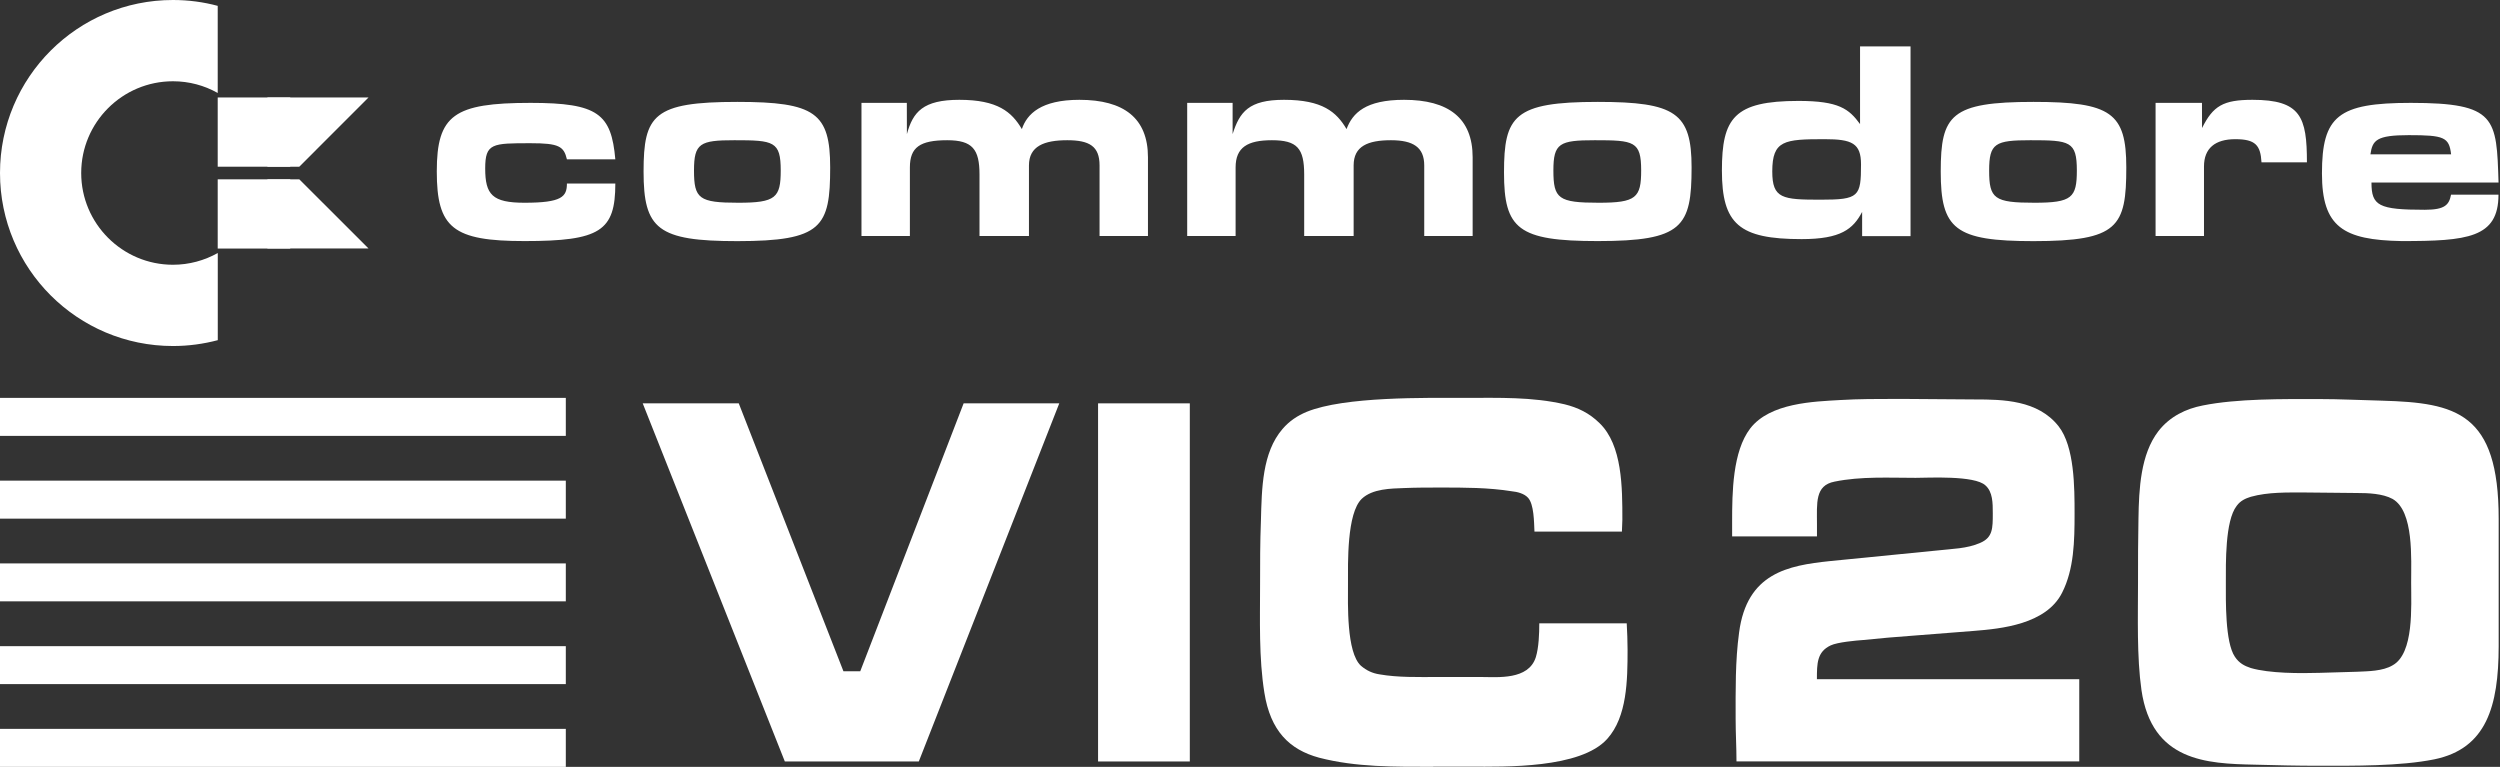 <svg width="326" height="100" viewBox="0 0 326 100" fill="none" xmlns="http://www.w3.org/2000/svg">
<rect x="0" y="0" width="326" height="100" fill="#333333" stroke="none"/>
<g clip-path="url(#clip0_4_6669)">
<path d="M119.811 99.296H102.341L83.811 52.597H96.334L109.986 87.536H112.175L125.657 52.597H138.129L119.811 99.296Z" fill="white"/>
<path d="M143.188 99.296V52.597H155.151V99.296H143.188Z" fill="white"/>
<path d="M186.892 99.991C181.945 99.991 176.837 100.059 172.01 98.803C168.132 97.751 165.663 95.299 164.874 90.327C164.144 85.779 164.314 80.875 164.314 76.251C164.314 73.451 164.314 70.651 164.424 67.919C164.535 63.652 164.594 59.028 167.233 55.947C168.132 54.895 169.201 54.2 170.38 53.708C175.327 51.68 185.941 51.883 191.168 51.883C195.436 51.883 199.822 51.739 204.031 52.723C205.719 53.139 207.229 53.843 208.578 55.175C211.556 58.043 211.556 63.575 211.556 67.775C211.556 68.267 211.497 68.827 211.497 69.319H200.094C200.034 68.055 200.034 65.747 199.254 64.907C198.745 64.347 197.845 64.135 197.175 64.067C194.137 63.575 190.939 63.575 187.91 63.575C186.281 63.575 184.711 63.575 183.082 63.643C181.394 63.711 178.984 63.711 177.575 65.043C175.607 66.935 175.777 73.443 175.777 76.175C175.777 78.695 175.556 85.067 177.465 86.815C178.195 87.442 178.984 87.799 179.883 87.935C182.301 88.359 184.94 88.282 187.409 88.282H193.196C195.274 88.282 199.322 88.707 200.272 85.695C200.662 84.43 200.722 82.615 200.722 81.283H212.125C212.184 82.403 212.235 83.591 212.235 84.71C212.235 88.698 212.176 93.458 209.597 96.334C206.118 100.254 196.174 99.974 191.736 99.974H186.892V99.991Z" fill="white"/>
<path d="M226.438 99.296C226.438 97.472 226.327 95.588 226.327 93.764C226.327 89.98 226.268 86.204 226.777 82.488C227.787 74.716 233.183 73.74 238.571 73.172L252.723 71.772C254.522 71.56 256.49 71.56 258.23 70.788C259.859 70.083 259.859 68.895 259.859 66.936C259.859 65.603 259.859 64.136 258.9 63.296C257.491 61.964 251.425 62.311 249.796 62.311C246.368 62.311 242.66 62.099 239.232 62.803C236.645 63.296 236.933 65.603 236.933 68.403V69.948H225.869V68.055C225.869 64.204 225.929 58.884 228.228 55.872C230.816 52.512 236.543 52.367 239.971 52.164C242.389 52.02 244.798 52.02 247.216 52.02H248.286L257.551 52.087C261.148 52.087 265.755 52.155 268.445 55.592C270.524 58.256 270.524 63.576 270.524 67.003C270.524 70.508 270.464 74.215 268.895 77.295C266.816 81.427 260.919 81.987 257.432 82.267C254.734 82.479 252.095 82.692 249.397 82.895C247.259 83.039 245.129 83.243 242.991 83.455C242.032 83.523 239.623 83.735 238.723 84.159C236.925 84.999 236.925 86.543 236.925 88.571H271.135V99.287H226.438V99.296Z" fill="white"/>
<path d="M317.444 99.016C312.947 99.924 306.881 99.856 302.333 99.856C299.525 99.856 296.776 99.788 293.967 99.712C287.79 99.576 280.595 99.296 279.246 89.98C278.627 85.635 278.797 80.383 278.797 75.98C278.797 73.18 278.797 70.448 278.856 67.648C278.915 63.728 279.136 59.248 281.444 56.236C282.963 54.276 285.092 53.292 287.23 52.876C291.727 51.968 297.734 52.036 302.342 52.036C305.091 52.036 307.899 52.181 310.656 52.248C320.261 52.528 325.827 53.793 325.827 67.648V84.312C325.81 92.084 324.24 97.616 317.444 99.016ZM311.989 65.06C310.699 64.356 308.79 64.288 307.381 64.288C305.133 64.288 302.885 64.22 300.585 64.22C298.286 64.22 295.757 64.152 293.509 64.78C292.839 64.992 292.16 65.272 291.659 65.968C290.141 67.928 290.251 73.46 290.251 75.98C290.251 78.288 290.141 83.752 291.43 85.644C291.99 86.484 292.669 86.832 293.509 87.112C295.927 87.816 299.915 87.816 302.443 87.74L307.39 87.595C308.798 87.528 310.707 87.528 311.997 86.755C314.805 85.211 314.415 79.051 314.415 75.972C314.407 72.9 314.797 66.664 311.989 65.06Z" fill="white"/>
<path d="M0 51.884H73.782V56.839H0V51.884Z" fill="white"/>
<path d="M0 62.676H73.782V67.631H0V62.676Z" fill="white"/>
<path d="M0 73.469H73.782V78.415H0V73.469Z" fill="white"/>
<path d="M0 84.261H73.782V89.207H0V84.261Z" fill="white"/>
<path d="M0 95.045H73.782V100H0V95.045Z" fill="white"/>
<path d="M287.137 13.415H281.087V30.774H287.4V21.704C287.4 19.337 288.851 18.149 291.481 18.149C294.111 18.149 294.773 18.938 294.9 21.169H300.823C300.823 15.256 300.034 13.016 293.721 13.016C289.903 13.016 288.588 13.805 287.145 16.698L287.137 13.415ZM316.205 27.355C310.156 27.355 309.239 26.829 309.239 23.8H325.81C325.547 15.383 325.547 13.415 314.364 13.415C304.895 13.415 302.783 15.12 302.783 22.62C302.783 29.595 305.549 31.3 313.176 31.436C321.729 31.436 325.801 31.037 325.801 25.386H319.616C319.362 26.701 318.836 27.355 316.205 27.355ZM309.104 20.126C309.367 18.285 309.893 17.623 314.101 17.623C318.708 17.623 319.362 17.886 319.625 20.126H309.104ZM73.926 20.779H80.239C79.713 14.857 77.999 13.415 69.192 13.415C59.197 13.415 56.957 14.993 56.957 22.357C56.957 29.722 59.061 31.436 68.403 31.436C78.27 31.436 80.239 30.121 80.239 23.935H73.926C73.926 25.649 73.273 26.438 68.403 26.438C64.194 26.438 63.27 25.386 63.27 21.967C63.27 18.675 64.186 18.675 69.192 18.675C72.874 18.675 73.528 19.074 73.926 20.779ZM220.583 21.831C220.583 14.73 218.479 13.287 208.349 13.287C197.429 13.287 196.122 15.128 196.122 22.493C196.122 29.858 197.963 31.436 208.349 31.436C219.396 31.436 220.583 29.595 220.583 21.831ZM202.562 22.23C202.562 18.675 203.351 18.285 207.958 18.285C213.091 18.285 214.008 18.412 214.008 22.23C214.008 25.785 213.346 26.438 208.484 26.438C203.215 26.438 202.562 25.912 202.562 22.23ZM277.269 21.831C277.269 14.73 275.292 13.287 265.17 13.287C254.386 13.287 253.071 14.993 253.071 22.366C253.071 29.866 254.912 31.444 265.17 31.444C276.217 31.436 277.269 29.595 277.269 21.831ZM259.384 22.23C259.384 18.675 260.173 18.285 264.771 18.285C269.905 18.285 270.821 18.412 270.821 22.23C270.821 25.785 270.168 26.438 265.297 26.438C260.045 26.438 259.384 25.912 259.384 22.23ZM108.255 21.831C108.255 14.73 106.278 13.287 96.156 13.287C85.236 13.287 83.921 14.993 83.921 22.366C83.921 29.866 85.762 31.444 96.156 31.444C107.203 31.436 108.255 29.595 108.255 21.831ZM90.497 22.23C90.497 18.675 91.286 18.285 95.757 18.285C100.891 18.285 101.807 18.412 101.807 22.23C101.807 25.785 101.145 26.438 96.283 26.438C91.15 26.438 90.497 25.912 90.497 22.23ZM242.55 6.05V16.18C241.108 14.204 239.793 13.16 234.532 13.16C226.115 13.16 224.537 15.4 224.537 22.238C224.537 29.213 226.777 31.181 234.931 31.181C240.064 31.181 241.642 29.866 242.822 27.635V30.791H249.134V6.05H242.55ZM237.943 18.149C241.49 18.149 242.677 18.675 242.677 21.433C242.677 25.641 242.414 26.04 237.417 26.04C232.419 26.04 231.104 25.904 231.104 22.357C231.104 18.285 232.682 18.149 237.943 18.149ZM118.25 13.415H112.336V30.774H118.649V21.831C118.649 19.201 119.964 18.285 123.519 18.285C126.811 18.285 127.727 19.464 127.727 22.756V30.774H134.176V21.568C134.176 19.065 136.144 18.285 139.173 18.285C142.066 18.285 143.382 19.074 143.382 21.568V30.774H149.694V20.516C149.694 15.391 146.538 13.016 140.751 13.016C135.754 13.016 133.913 14.857 133.251 16.834C131.936 14.594 130.095 13.016 125.097 13.016C120.363 13.016 119.048 14.594 118.259 17.487L118.25 13.415ZM160.733 13.415H154.81V30.774H161.123V21.831C161.123 19.201 162.701 18.285 165.857 18.285C169.149 18.285 170.066 19.337 170.066 22.756V30.774H176.514V21.568C176.514 19.065 178.355 18.285 181.384 18.285C184.278 18.285 185.72 19.201 185.72 21.568V30.774H192.033V20.516C192.033 15.391 188.876 13.016 183.09 13.016C178.092 13.016 176.378 14.721 175.589 16.834C174.274 14.594 172.433 13.016 167.436 13.016C162.837 13.016 161.649 14.594 160.733 17.487V13.415Z" fill="white"/>
<path d="M28.39 32.997C26.659 33.964 24.673 34.524 22.552 34.524C15.96 34.524 10.589 29.162 10.589 22.561C10.589 15.96 15.951 10.597 22.552 10.597C24.673 10.597 26.659 11.149 28.39 12.125V0.764C26.532 0.263 24.572 0 22.552 0C10.097 0 0 10.097 0 22.561C0 35.025 10.097 45.121 22.561 45.121C24.58 45.121 26.532 44.85 28.398 44.358V32.997H28.39Z" fill="white"/>
<path d="M37.849 12.71H28.389V21.738H37.849V12.71Z" fill="white"/>
<path d="M48.056 12.71L39.029 21.738H34.871V12.71H48.056Z" fill="white"/>
<path d="M37.849 23.384H28.389V32.411H37.849V23.384Z" fill="white"/>
<path d="M48.056 32.403L39.029 23.384H34.871V32.403H48.056Z" fill="white"/>
</g>
<defs>
<clipPath id="clip0_4_6669">
<rect width="325.81" height="100" fill="white"/>
</clipPath>
</defs>
</svg>
